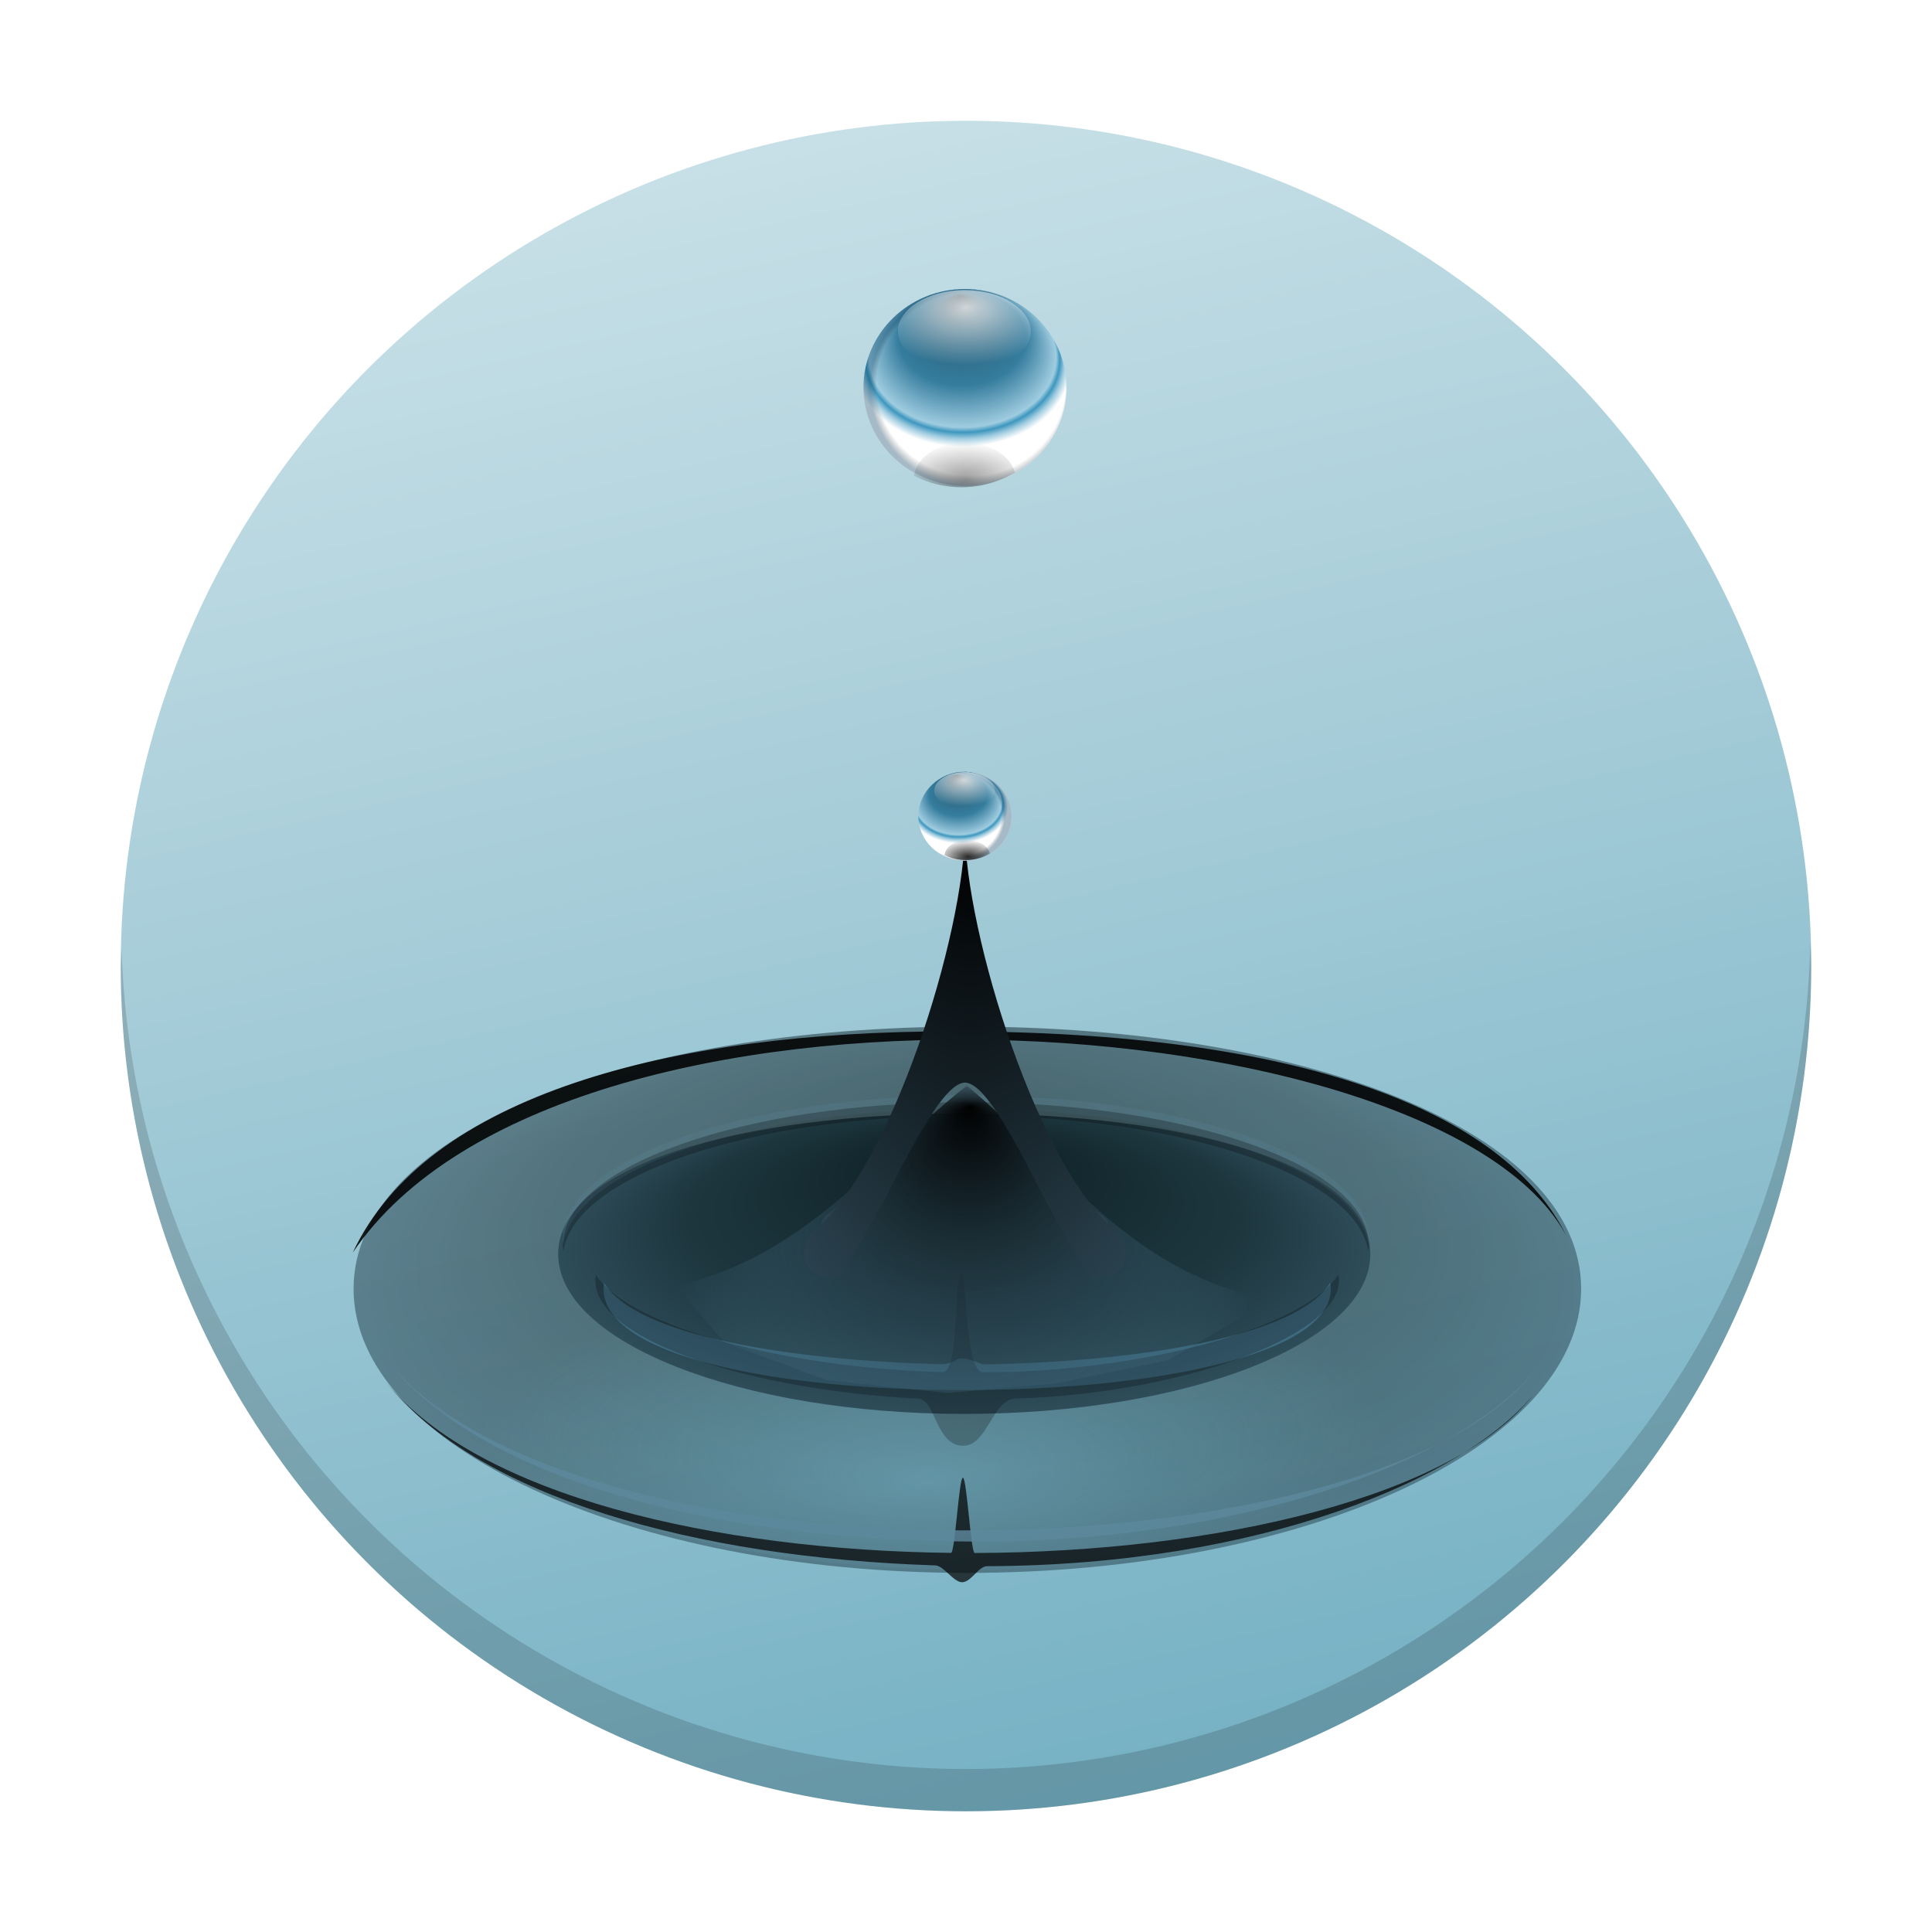 <?xml version="1.0" encoding="UTF-8" standalone="no"?>
<!-- Created with Inkscape (http://www.inkscape.org/) -->

<svg
   inkscape:version="1.2.1 (9c6d41e410, 2022-07-14)"
   version="1.1"
   id="svg2"
   height="48"
   width="48"
   sodipodi:docname="zanshin.svg"
   inkscape:export-filename="/home/pinheiro/pics/oxygen-icons/scalable/apps/zanshin.png"
   inkscape:export-xdpi="360"
   inkscape:export-ydpi="360"
   xmlns:inkscape="http://www.inkscape.org/namespaces/inkscape"
   xmlns:sodipodi="http://sodipodi.sourceforge.net/DTD/sodipodi-0.dtd"
   xmlns:xlink="http://www.w3.org/1999/xlink"
   xmlns="http://www.w3.org/2000/svg"
   xmlns:svg="http://www.w3.org/2000/svg"
   xmlns:rdf="http://www.w3.org/1999/02/22-rdf-syntax-ns#"
   xmlns:cc="http://creativecommons.org/ns#"
   xmlns:dc="http://purl.org/dc/elements/1.1/">
  <sodipodi:namedview
     id="base"
     pagecolor="#ffffff"
     bordercolor="#666666"
     borderopacity="1.0"
     inkscape:pageopacity="0.0"
     inkscape:pageshadow="2"
     inkscape:zoom="7.9999999"
     inkscape:cx="28.75"
     inkscape:cy="19.125"
     inkscape:document-units="px"
     inkscape:current-layer="layer1"
     showgrid="false"
     inkscape:window-width="1920"
     inkscape:window-height="1009"
     inkscape:window-x="0"
     inkscape:window-y="0"
     inkscape:window-maximized="1"
     inkscape:snap-bbox="false"
     inkscape:snap-grids="true"
     inkscape:bbox-paths="true"
     inkscape:snap-global="true"
     inkscape:snap-nodes="false"
     inkscape:showpageshadow="2"
     inkscape:pagecheckerboard="0"
     inkscape:deskcolor="#d1d1d1">
    <inkscape:grid
       snapvisiblegridlinesonly="true"
       enabled="true"
       visible="true"
       empspacing="5"
       id="grid2985"
       type="xygrid"
       spacingx="2"
       spacingy="2"
       originx="0"
       originy="0" />
  </sodipodi:namedview>
  <defs
     id="defs4">
    <linearGradient
       inkscape:collect="always"
       id="linearGradient5686">
      <stop
         style="stop-color:#72afc2;stop-opacity:1;"
         offset="0"
         id="stop5682" />
      <stop
         style="stop-color:#c8e0e7;stop-opacity:1;"
         offset="1"
         id="stop5684" />
    </linearGradient>
    <linearGradient
       inkscape:collect="always"
       id="linearGradient4771">
      <stop
         style="stop-color:#000000;stop-opacity:1;"
         offset="0"
         id="stop4773" />
      <stop
         style="stop-color:#000000;stop-opacity:0;"
         offset="1"
         id="stop4775" />
    </linearGradient>
    <linearGradient
       inkscape:collect="always"
       id="linearGradient4761">
      <stop
         style="stop-color:#72afc2;stop-opacity:1;"
         offset="0"
         id="stop4763" />
      <stop
         style="stop-color:#72afc2;stop-opacity:0;"
         offset="1"
         id="stop4765" />
    </linearGradient>
    <linearGradient
       id="linearGradient4751">
      <stop
         id="stop4753"
         offset="0"
         style="stop-color:#0d2024;stop-opacity:1;" />
      <stop
         style="stop-color:#1d363e;stop-opacity:1;"
         offset="0.695"
         id="stop4755" />
      <stop
         id="stop4757"
         offset="1"
         style="stop-color:#2e4c59;stop-opacity:1;" />
    </linearGradient>
    <linearGradient
       id="linearGradient4573">
      <stop
         style="stop-color:#0d2024;stop-opacity:1;"
         offset="0"
         id="stop4575" />
      <stop
         id="stop4749"
         offset="0.68"
         style="stop-color:#1d363e;stop-opacity:1;" />
      <stop
         style="stop-color:#2e4c59;stop-opacity:1;"
         offset="1"
         id="stop4577" />
    </linearGradient>
    <linearGradient
       id="linearGradient4563">
      <stop
         style="stop-color:#000000;stop-opacity:1;"
         offset="0"
         id="stop4565" />
      <stop
         style="stop-color:#2f4a58;stop-opacity:1;"
         offset="1"
         id="stop4567" />
    </linearGradient>
    <linearGradient
       id="linearGradient4533">
      <stop
         style="stop-color:#000000;stop-opacity:1;"
         offset="0"
         id="stop4535" />
      <stop
         style="stop-color:#5b91ac;stop-opacity:0;"
         offset="1"
         id="stop4537" />
    </linearGradient>
    <linearGradient
       inkscape:collect="always"
       id="linearGradient4433">
      <stop
         style="stop-color:#ffffff;stop-opacity:1;"
         offset="0"
         id="stop4435" />
      <stop
         style="stop-color:#ffffff;stop-opacity:0;"
         offset="1"
         id="stop4437" />
    </linearGradient>
    <linearGradient
       id="linearGradient4411">
      <stop
         style="stop-color:#13191b;stop-opacity:0;"
         offset="0"
         id="stop4413" />
      <stop
         id="stop4419"
         offset="0.931"
         style="stop-color:#13191b;stop-opacity:0" />
      <stop
         style="stop-color:#00385c;stop-opacity:1;"
         offset="1"
         id="stop4415" />
    </linearGradient>
    <linearGradient
       id="linearGradient4401">
      <stop
         style="stop-color:#1c2e37;stop-opacity:1;"
         offset="0"
         id="stop4403" />
      <stop
         id="stop4423"
         offset="0.236"
         style="stop-color:#2d627b;stop-opacity:1;" />
      <stop
         style="stop-color:#357c9d;stop-opacity:1;"
         offset="0.593"
         id="stop4427" />
      <stop
         id="stop4429"
         offset="0.871"
         style="stop-color:#9fcce0;stop-opacity:1" />
      <stop
         id="stop4421"
         offset="0.905"
         style="stop-color:#3e97bf;stop-opacity:1" />
      <stop
         style="stop-color:#9ecbdf;stop-opacity:1;"
         offset="0.945"
         id="stop4425" />
      <stop
         style="stop-color:#ffffff;stop-opacity:1;"
         offset="1"
         id="stop4405" />
    </linearGradient>
    <linearGradient
       id="linearGradient4167">
      <stop
         id="stop4169"
         offset="0"
         style="stop-color:#5f5f5f;stop-opacity:1" />
      <stop
         style="stop-color:#7b7b7b;stop-opacity:1;"
         offset="0.002"
         id="stop4171" />
      <stop
         style="stop-color:#b8b8b8;stop-opacity:1;"
         offset="0.016"
         id="stop4173" />
      <stop
         id="stop4175"
         offset="0.069"
         style="stop-color:#7b7b7b;stop-opacity:1;" />
      <stop
         id="stop4177"
         offset="1"
         style="stop-color:#7b7b7b;stop-opacity:1;" />
    </linearGradient>
    <linearGradient
       id="linearGradient4434">
      <stop
         style="stop-color:#23343f;stop-opacity:1;"
         offset="0"
         id="stop4436" />
      <stop
         style="stop-color:#0d2024;stop-opacity:1;"
         offset="1"
         id="stop4438" />
    </linearGradient>
    <linearGradient
       id="linearGradient3863">
      <stop
         style="stop-color:#5f5f5f;stop-opacity:1"
         offset="0"
         id="stop3865" />
      <stop
         id="stop4068"
         offset="0.008"
         style="stop-color:#7b7b7b;stop-opacity:1;" />
      <stop
         id="stop4066"
         offset="0.016"
         style="stop-color:#bcbcbc;stop-opacity:1;" />
      <stop
         style="stop-color:#7b7b7b;stop-opacity:1;"
         offset="0.116"
         id="stop4070" />
      <stop
         style="stop-color:#7b7b7b;stop-opacity:1;"
         offset="1"
         id="stop3867" />
    </linearGradient>
    <clipPath
       clipPathUnits="userSpaceOnUse"
       id="clipPath4233">
      <path
         inkscape:connector-curvature="0"
         id="path4235"
         d="m 43.188,935.362 c -3.228,0 -6.158,0.959 -6.562,2.156 L 7.031,1025.206 c -0.015,0.043 -0.026,0.082 -0.031,0.125 -0.001,0.01 7.718e-4,0.021 0,0.031 v 0.063 l 0.031,13.531 c -0.404,1.327 2.763,2.406 7.094,2.406 h 226.75 c 4.33,0 7.492,-1.079 7.094,-2.406 L 248,1025.425 c 6.6e-4,-0.02 0.001,-0.042 0,-0.063 -0.004,-0.053 -0.013,-0.102 -0.031,-0.156 l -29.188,-87.687 c -0.399,-1.197 -3.334,-2.156 -6.562,-2.156 H 43.187 Z"
         style="fill:url(#linearGradient4237);fill-opacity:1"
         sodipodi:nodetypes="cccccccsscccccscc" />
    </clipPath>
    <linearGradient
       inkscape:collect="always"
       xlink:href="#linearGradient3863"
       id="linearGradient4237"
       gradientUnits="userSpaceOnUse"
       spreadMethod="reflect"
       x1="7"
       y1="986.362"
       x2="135"
       y2="986.362" />
    <filter
       id="filter6136"
       inkscape:collect="always"
       x="-0"
       y="-0"
       width="1"
       height="1.001">
      <feGaussianBlur
         id="feGaussianBlur6138"
         stdDeviation="0.15"
         inkscape:collect="always" />
    </filter>
    <linearGradient
       id="linearGradient6140"
       inkscape:collect="always">
      <stop
         id="stop6142"
         offset="0"
         style="stop-color:#ffffff;stop-opacity:1;" />
      <stop
         id="stop6144"
         offset="1"
         style="stop-color:#ffffff;stop-opacity:0;" />
    </linearGradient>
    <clipPath
       clipPathUnits="userSpaceOnUse"
       id="clipPath4998">
      <path
         sodipodi:nodetypes="ccccccccc"
         inkscape:connector-curvature="0"
         id="path5000"
         d="m 362.869,919.99 -26.457,78.126 c -0.199,0.567 1.276,1.281 3.09,1.244 h 208.389 c 2.009,0.041 3.388,-0.677 3.19,-1.244 l -24.426,-78.126 c -0.131,-0.368 -0.512,-0.631 -0.902,-0.622 H 364.766 c -0.885,0 -1.768,0.345 -1.896,0.622 z"
         style="fill:url(#radialGradient5002);fill-opacity:1;stroke:none" />
    </clipPath>
    <radialGradient
       inkscape:collect="always"
       xlink:href="#linearGradient4434"
       id="radialGradient5002"
       gradientUnits="userSpaceOnUse"
       gradientTransform="matrix(1.26,-0.345,0.143,0.524,136.6,491.049)"
       cx="132.473"
       cy="998.66"
       fx="132.473"
       fy="998.66"
       r="107.353" />
    <linearGradient
       inkscape:collect="always"
       xlink:href="#linearGradient6140"
       id="linearGradient4642"
       gradientUnits="userSpaceOnUse"
       x1="2227.072"
       y1="-1248.16"
       x2="2231.779"
       y2="-1248.969" />
    <clipPath
       clipPathUnits="userSpaceOnUse"
       id="clipPath4785">
      <circle
         style="opacity:0.354;fill:url(#radialGradient4790);fill-opacity:1;fill-rule:evenodd;stroke:none"
         id="path4788"
         transform="matrix(0.551,0,0,0.744,348.837,72.651)"
         cx="-397.875"
         cy="-33.375"
         r="8.125" />
    </clipPath>
    <radialGradient
       inkscape:collect="always"
       xlink:href="#linearGradient4411"
       id="radialGradient4790"
       gradientUnits="userSpaceOnUse"
       cx="-397.875"
       cy="-33.375"
       fx="-398.084"
       fy="-37.762"
       r="8.125" />
    <clipPath
       clipPathUnits="userSpaceOnUse"
       id="clipPath4785-5">
      <circle
         style="opacity:0.354;fill:url(#radialGradient4790);fill-opacity:1;fill-rule:evenodd;stroke:none"
         id="path4788-5"
         transform="matrix(0.551,0,0,0.744,348.837,72.651)"
         cx="-397.875"
         cy="-33.375"
         r="8.125" />
    </clipPath>
    <clipPath
       clipPathUnits="userSpaceOnUse"
       id="clipPath866">
      <circle
         style="opacity:0.354;fill:url(#radialGradient4790);fill-opacity:1;fill-rule:evenodd;stroke:none"
         id="circle864"
         transform="matrix(0.551,0,0,0.744,348.837,72.651)"
         cx="-397.875"
         cy="-33.375"
         r="8.125" />
    </clipPath>
    <linearGradient
       gradientUnits="userSpaceOnUse"
       y2="525.911"
       x2="395.707"
       y1="546.927"
       x1="400.556"
       id="linearGradient4288-9"
       xlink:href="#linearGradient5686"
       gradientTransform="matrix(1.941,0,0,1.942,-359.252,-518.382)" />
    <linearGradient
       id="linearGradient4197">
      <stop
         style="stop-color:#c6cdd1;stop-opacity:1"
         offset="0"
         id="stop2" />
      <stop
         style="stop-color:#e0e5e7;stop-opacity:1"
         offset="1"
         id="stop4" />
    </linearGradient>
    <linearGradient
       xlink:href="#linearGradient4771"
       id="linearGradient4190"
       x1="23.547"
       y1="16.764"
       x2="37.308"
       y2="30.525"
       gradientUnits="userSpaceOnUse" />
    <linearGradient
       xlink:href="#linearGradient4167-3"
       id="linearGradient4173"
       x1="414.727"
       y1="539.763"
       x2="399.489"
       y2="508.239"
       gradientUnits="userSpaceOnUse" />
    <linearGradient
       id="linearGradient4167-3">
      <stop
         style="stop-color:#d01c2d;stop-opacity:1"
         offset="0"
         id="stop12" />
      <stop
         style="stop-color:#e05e4c;stop-opacity:1"
         offset="1"
         id="stop14" />
    </linearGradient>
    <radialGradient
       inkscape:collect="always"
       xlink:href="#linearGradient4751"
       id="radialGradient4709-3-1"
       gradientUnits="userSpaceOnUse"
       gradientTransform="matrix(1,0,0,0.5,0,76.912)"
       cx="129.754"
       cy="153.823"
       fx="129.754"
       fy="133.434"
       r="28.991" />
    <filter
       inkscape:collect="always"
       id="filter4737-3-0"
       x="-0.014"
       y="-0.03"
       width="1.029"
       height="1.06">
      <feGaussianBlur
         inkscape:collect="always"
         stdDeviation="0.35"
         id="feGaussianBlur4739-5-6" />
    </filter>
    <radialGradient
       inkscape:collect="always"
       xlink:href="#linearGradient4761"
       id="radialGradient4767-6-8"
       cx="127.389"
       cy="179.203"
       fx="127.041"
       fy="190.191"
       r="31.15"
       gradientTransform="matrix(0.681,-0.011,0.004,0.256,40.592,116.573)"
       gradientUnits="userSpaceOnUse" />
    <filter
       inkscape:collect="always"
       id="filter4725-1-6"
       x="-0.011"
       y="-0.063"
       width="1.023"
       height="1.126">
      <feGaussianBlur
         inkscape:collect="always"
         stdDeviation="0.244"
         id="feGaussianBlur4727-2-6" />
    </filter>
    <filter
       inkscape:collect="always"
       id="filter4626-7-4"
       x="-0.027"
       width="1.054"
       y="-0.13"
       height="1.26">
      <feGaussianBlur
         inkscape:collect="always"
         stdDeviation="0.613"
         id="feGaussianBlur4628-0-9" />
    </filter>
    <filter
       inkscape:collect="always"
       id="filter4640-9-5"
       x="-0.012"
       y="-0.061"
       width="1.023"
       height="1.122">
      <feGaussianBlur
         inkscape:collect="always"
         stdDeviation="0.263"
         id="feGaussianBlur4642-3-0" />
    </filter>
    <radialGradient
       inkscape:collect="always"
       xlink:href="#linearGradient4573"
       id="radialGradient4711-6-4"
       gradientUnits="userSpaceOnUse"
       gradientTransform="matrix(1,0,0,0.5,0,76.912)"
       cx="129.754"
       cy="153.823"
       fx="129.754"
       fy="133.434"
       r="28.991" />
    <filter
       inkscape:collect="always"
       id="filter4593-6-7"
       x="-0.038"
       y="-0.082"
       width="1.077"
       height="1.163">
      <feGaussianBlur
         inkscape:collect="always"
         stdDeviation="0.926"
         id="feGaussianBlur4595-1-2" />
    </filter>
    <filter
       inkscape:collect="always"
       id="filter4679-8-7"
       x="-0.021"
       y="-0.086"
       width="1.041"
       height="1.172">
      <feGaussianBlur
         inkscape:collect="always"
         stdDeviation="0.495"
         id="feGaussianBlur4681-7-2" />
    </filter>
    <filter
       inkscape:collect="always"
       id="filter4689-9-2"
       x="-0.036"
       width="1.073"
       y="-0.207"
       height="1.413">
      <feGaussianBlur
         inkscape:collect="always"
         stdDeviation="0.818"
         id="feGaussianBlur4691-2-6" />
    </filter>
    <filter
       inkscape:collect="always"
       id="filter4693-0-1"
       x="-0.018"
       y="-0.064"
       width="1.036"
       height="1.129">
      <feGaussianBlur
         inkscape:collect="always"
         stdDeviation="0.409"
         id="feGaussianBlur4695-2-0" />
    </filter>
    <filter
       inkscape:collect="always"
       id="filter4541-3-6"
       x="-0.028"
       width="1.056"
       y="-0.118"
       height="1.236">
      <feGaussianBlur
         inkscape:collect="always"
         stdDeviation="0.678"
         id="feGaussianBlur4543-7-1" />
    </filter>
    <radialGradient
       inkscape:collect="always"
       xlink:href="#linearGradient4533"
       id="radialGradient4707-5-5"
       gradientUnits="userSpaceOnUse"
       gradientTransform="matrix(1,2.5362044e-7,-2.5187962e-7,0.993,3.9842886e-5,-1.241)"
       cx="128.605"
       cy="158.182"
       fx="128.959"
       fy="137.422"
       r="25.755" />
    <filter
       inkscape:collect="always"
       id="filter4525-2-9"
       x="-0.043"
       y="-0.071"
       width="1.087"
       height="1.141">
      <feGaussianBlur
         inkscape:collect="always"
         stdDeviation="0.972"
         id="feGaussianBlur4527-8-0" />
    </filter>
    <filter
       inkscape:collect="always"
       id="filter4555-9-9"
       x="-0.035"
       y="-0.044"
       width="1.07"
       height="1.088">
      <feGaussianBlur
         inkscape:collect="always"
         stdDeviation="0.554"
         id="feGaussianBlur4557-7-1" />
    </filter>
    <radialGradient
       inkscape:collect="always"
       xlink:href="#linearGradient4563"
       id="radialGradient4705-3-7"
       gradientUnits="userSpaceOnUse"
       gradientTransform="matrix(0.328,0,0,0.489,-18.058,367.534)"
       cx="128.312"
       cy="929.453"
       fx="128.666"
       fy="919.897"
       r="19.882" />
    <radialGradient
       inkscape:collect="always"
       xlink:href="#linearGradient4401"
       id="radialGradient4703-2-1"
       gradientUnits="userSpaceOnUse"
       gradientTransform="matrix(0.328,-1.8245435e-8,1.455403e-8,0.246,154.416,814.113)"
       cx="-397.835"
       cy="-35.165"
       fx="-398.033"
       fy="-42.268"
       r="8.125" />
    <radialGradient
       inkscape:collect="always"
       xlink:href="#linearGradient4411"
       id="radialGradient4701-4-6"
       gradientUnits="userSpaceOnUse"
       cx="-397.875"
       cy="-33.375"
       fx="-398.084"
       fy="-37.762"
       r="8.125"
       gradientTransform="matrix(0.31,0,0,0.301,147.472,816.042)" />
    <radialGradient
       inkscape:collect="always"
       xlink:href="#linearGradient4433"
       id="radialGradient4666-6-9"
       gradientUnits="userSpaceOnUse"
       gradientTransform="matrix(0.741,0,0,0.444,-70.81,773.172)"
       cx="127.94"
       cy="69.43"
       fx="127.94"
       fy="69.43"
       r="3.218" />
    <radialGradient
       inkscape:collect="always"
       xlink:href="#linearGradient4401"
       id="radialGradient4699-6-1"
       gradientUnits="userSpaceOnUse"
       gradientTransform="matrix(0.151,0,0,0.111,83.889,820.317)"
       cx="-397.835"
       cy="-35.165"
       fx="-398.033"
       fy="-42.268"
       r="8.125" />
    <radialGradient
       inkscape:collect="always"
       xlink:href="#linearGradient4411"
       id="radialGradient4697-3-2"
       gradientUnits="userSpaceOnUse"
       cx="-397.875"
       cy="-33.375"
       fx="-398.084"
       fy="-37.762"
       r="8.125"
       gradientTransform="matrix(0.143,0,0,0.136,80.7,821.19)" />
    <radialGradient
       inkscape:collect="always"
       xlink:href="#linearGradient4433"
       id="radialGradient4661-2-9"
       gradientUnits="userSpaceOnUse"
       gradientTransform="matrix(0.34,0,0,0.201,-19.563,801.787)"
       cx="127.94"
       cy="69.43"
       fx="127.94"
       fy="69.43"
       r="3.218" />
    <radialGradient
       inkscape:collect="always"
       xlink:href="#linearGradient4771"
       id="radialGradient4777-0-3"
       cx="129.75"
       cy="53.375"
       fx="129.75"
       fy="53.375"
       r="2.25"
       gradientUnits="userSpaceOnUse"
       gradientTransform="matrix(1.41,0,0,1,-53.152,0)" />
    <clipPath
       clipPathUnits="userSpaceOnUse"
       id="clipPath4785-5-8">
      <circle
         style="opacity:0.354;fill:url(#radialGradient4790);fill-opacity:1;fill-rule:evenodd;stroke:none"
         id="path4788-5-8"
         transform="matrix(0.551,0,0,0.744,348.837,72.651)"
         cx="-397.875"
         cy="-33.375"
         r="8.125" />
    </clipPath>
    <filter
       inkscape:collect="always"
       id="filter4804-4-5"
       x="-0.105"
       width="1.21"
       y="-0.105"
       height="1.21">
      <feGaussianBlur
         inkscape:collect="always"
         stdDeviation="0.197"
         id="feGaussianBlur4806-7-0" />
    </filter>
    <radialGradient
       inkscape:collect="always"
       xlink:href="#linearGradient4771"
       id="radialGradient4794-6-9"
       gradientUnits="userSpaceOnUse"
       gradientTransform="matrix(1.41,0,0,1,-53.152,0)"
       cx="129.75"
       cy="53.375"
       fx="129.75"
       fy="53.375"
       r="2.25" />
    <clipPath
       clipPathUnits="userSpaceOnUse"
       id="clipPath2020">
      <circle
         style="opacity:0.354;fill:url(#radialGradient4790);fill-opacity:1;fill-rule:evenodd;stroke:none"
         id="circle2018"
         transform="matrix(0.551,0,0,0.744,348.837,72.651)"
         cx="-397.875"
         cy="-33.375"
         r="8.125" />
    </clipPath>
  </defs>
  <g
     transform="translate(0,-796.362)"
     id="layer1"
     inkscape:groupmode="layer"
     inkscape:label="Camada 1">
    <g
       inkscape:label="fill text"
       id="g3232"
       transform="translate(1357.126,123.96)" />
    <g
       inkscape:label="fill text"
       id="g4591"
       transform="translate(1357.126,123.96)" />
    <g
       transform="translate(1005.67,43.576)"
       id="g5869"
       inkscape:label="fill text" />
    <g
       transform="translate(1005.67,43.576)"
       id="g5871"
       inkscape:label="fill text" />
    <g
       id="g5368"
       inkscape:label="fill text"
       transform="translate(1604.2,185.271)" />
    <g
       id="g7458"
       transform="matrix(0.048,0,0,0.048,887.997,512.297)"
       style="opacity:0.362;fill:#ffffff;fill-opacity:1">
      <g
         transform="matrix(0.785,0,0,0.785,416.272,35.267)"
         id="g7460"
         style="fill:#ffffff;fill-opacity:1" />
    </g>
    <g
       transform="matrix(0.048,0,0,0.048,887.997,517.323)"
       id="g7486"
       style="opacity:0.362;fill:#ffffff;fill-opacity:1">
      <g
         id="g7488"
         transform="matrix(0.785,0,0,0.785,416.272,35.267)"
         style="fill:#ffffff;fill-opacity:1" />
    </g>
    <g
       id="g7518"
       transform="matrix(0.048,0,0,0.048,887.997,522.35)"
       style="opacity:0.362;fill:#ffffff;fill-opacity:1">
      <g
         transform="matrix(0.785,0,0,0.785,416.272,35.267)"
         id="g7520"
         style="fill:#ffffff;fill-opacity:1" />
    </g>
    <g
       inkscape:label="lorem ipsum"
       id="g9542"
       transform="translate(-801.488,617.028)" />
    <g
       id="g5369"
       transform="matrix(0.953,-0.192,0.192,0.953,-954.01,701.03)" />
    <g
       id="g7051"
       transform="matrix(0.953,-0.192,0.192,0.953,-954.01,701.03)" />
    <path
       transform="translate(0.996,-0.633)"
       d="m 2227.512,-1257.619 c -0.131,0.026 -0.447,0.174 -0.475,0.223 1.046,15.272 1.201,23.261 1.096,27.426 -0.052,2.083 -0.171,3.21 -0.273,3.809 -0.021,0.124 -0.034,0.146 -0.053,0.229 -0.27,-0.862 -0.482,-2.289 -0.623,-4.121 -0.166,-2.153 -0.25,-4.823 -0.289,-7.678 -0.077,-5.709 0.029,-12.157 0.037,-16.705 a 0.151,0.151 0 0 0 -0.254,-0.109 c -0.065,0.061 -0.094,0.132 -0.125,0.221 -0.031,0.089 -0.058,0.196 -0.082,0.324 -0.049,0.257 -0.089,0.599 -0.123,1.016 -0.068,0.834 -0.111,1.97 -0.131,3.316 -0.04,2.692 0.01,6.219 0.123,9.797 0.114,3.578 0.291,7.208 0.51,10.104 0.109,1.448 0.229,2.712 0.355,3.697 0.127,0.985 0.252,1.678 0.406,2.037 l 0.031,-0.166 c 0,0 0.169,0.245 0.193,0.236 0.024,-0.01 0.059,-0.019 0.1,-0.035 0.082,-0.032 0.19,-0.079 0.303,-0.137 0.113,-0.057 0.23,-0.124 0.328,-0.207 0.098,-0.082 0.187,-0.182 0.207,-0.322 0.779,-5.414 1.158,-13.558 1.012,-20.385 -0.073,-3.413 -0.277,-6.496 -0.629,-8.748 -0.176,-1.126 -0.389,-2.044 -0.646,-2.699 -0.129,-0.328 -0.269,-0.59 -0.43,-0.783 -0.16,-0.193 -0.351,-0.32 -0.566,-0.338 z"
       id="path4314"
       style="fill:url(#linearGradient4642);fill-opacity:1;fill-rule:evenodd;stroke:none;filter:url(#filter6136)"
       inkscape:original="M 2227.5 -1257.4688 C 2227.401 -1257.4787 2227.2935 -1257.4593 2227.1875 -1257.4062 C 2229.2788 -1226.8576 2227.8125 -1225.4375 2227.8125 -1225.4375 C 2226.3531 -1228.6464 2226.7654 -1245.3451 2226.7812 -1254.4375 C 2225.8054 -1253.5206 2226.6578 -1226.6423 2227.75 -1224.0938 C 2227.7499 -1224.0937 2228.5789 -1224.3671 2228.625 -1224.6875 C 2230.1798 -1235.4861 2230.1366 -1257.2565 2227.5 -1257.4688 z "
       inkscape:radius="0.15087678"
       sodipodi:type="inkscape:offset" />
    <g
       id="g4178"
       transform="translate(1093.187,567.1)"
       clip-path="none">
      <g
         id="g4180"
         transform="translate(35,12)" />
    </g>
    <g
       id="g5366"
       transform="matrix(0.86,0,0,0.86,20.607,114.289)" />
    <g
       transform="matrix(1.05,0,0,1.05,-405,270.375)"
       id="g30">
      <circle
         cy="523.798"
         cx="408.571"
         style="opacity:1;fill:url(#linearGradient4288-9);fill-opacity:1.0;stroke:none;stroke-width:1.94;stroke-miterlimit:4;stroke-dasharray:none;stroke-dashoffset:0;stroke-opacity:1"
         r="20"
         id="circle22" />
      <path
         style="opacity:0.15;fill:#000000;fill-opacity:1;stroke:none;stroke-width:1.94;stroke-miterlimit:4;stroke-dasharray:none;stroke-dashoffset:0;stroke-opacity:1"
         d="M 43.979,23.418 A 20,20 0 0 1 24,43 20,20 0 0 1 4.021,23.582 20,20 0 0 0 4,24 20,20 0 0 0 24,44 20,20 0 0 0 44,24 20,20 0 0 0 43.979,23.418 Z"
         transform="translate(384.571,499.798)"
         id="path28" />
    </g>
    <path
       transform="matrix(0.526,0,0,0.487,-44.217,753.469)"
       style="opacity:0.751;fill:url(#radialGradient4709-3-1);fill-opacity:1;fill-rule:evenodd;stroke:none;filter:url(#filter4737-3-0)"
       d="m 158.745,153.823 c 0,8.006 -12.98,14.496 -28.991,14.496 -16.012,0 -28.991,-6.49 -28.991,-14.496 0,-8.006 12.98,-13.374 28.991,-13.374 16.012,0 28.991,5.368 28.991,13.374 z"
       id="path4608-5-6"
       inkscape:connector-curvature="0"
       sodipodi:nodetypes="sssss" />
    <path
       sodipodi:nodetypes="sssss"
       inkscape:connector-curvature="0"
       id="path4759-6-3"
       d="m 158.745,153.823 c 0,8.006 -12.98,14.496 -28.991,14.496 -16.012,0 -28.991,-6.49 -28.991,-14.496 0,-8.006 12.98,-13.374 28.991,-13.374 16.012,0 28.991,5.368 28.991,13.374 z"
       style="opacity:0.751;fill:url(#radialGradient4767-6-8);fill-opacity:1;fill-rule:evenodd;stroke:none;filter:url(#filter4737-3-0)"
       transform="matrix(0.524,0,0,0.485,-43.961,753.725)" />
    <path
       transform="matrix(0.585,0,0,-0.589,-51.124,1388.966)"
       style="fill:#000000;fill-opacity:0.875;fill-rule:evenodd;stroke:none;filter:url(#filter4725-1-6)"
       d="m 102.372,953.281 c 3.141,6.662 13.531,9.334 25.441,9.334 14.739,0 23.488,-3.328 26.117,-8.656 -5.268,9.949 -42.674,12.396 -51.558,-0.678 z"
       id="path4616-9-8"
       inkscape:connector-curvature="0"
       sodipodi:nodetypes="cscc" />
    <path
       sodipodi:nodetypes="cscccsssc"
       inkscape:connector-curvature="0"
       id="path4610-3-5"
       d="m 100.832,953.281 c 4.328,6.474 14.646,9.93 26.071,10.369 0.407,0.016 0.863,0.947 1.272,0.955 0.428,0.009 0.788,-0.91 1.187,-0.91 13.063,-0.052 22.689,-4.978 25.961,-9.736 -3.766,5.792 -15.007,8.943 -26.544,8.988 -0.187,7.4e-4 -0.375,-4.268 -0.562,-4.269 -0.187,-9e-4 -0.375,4.266 -0.562,4.263 -11.18,-0.152 -22.418,-3.231 -26.822,-9.66 z"
       style="opacity:0.895;fill:#000000;fill-opacity:0.875;fill-rule:evenodd;stroke:none;filter:url(#filter4626-7-4)"
       transform="matrix(0.523,0,0,0.438,-43.135,413.175)" />
    <path
       transform="matrix(0.523,0,0,0.438,-43.135,412.613)"
       style="opacity:0.895;fill:#5e889d;fill-opacity:1;fill-rule:evenodd;stroke:none;filter:url(#filter4640-9-5)"
       d="m 100.832,953.281 c 4.482,6.704 15.075,10.058 26.982,10.289 13.69,0.266 24.134,-4.705 27.508,-9.611 -7.535,11.59 -45.393,12.605 -54.49,-0.678 z"
       id="path4634-7-6"
       inkscape:connector-curvature="0"
       sodipodi:nodetypes="cscc" />
    <path
       transform="matrix(0.348,0,0,0.274,-21.198,785.371)"
       style="fill:url(#radialGradient4711-6-4);fill-opacity:1;fill-rule:evenodd;stroke:none;filter:url(#filter4593-6-7)"
       d="m 158.745,153.823 c 0,8.006 -12.98,14.496 -28.991,14.496 -16.012,0 -28.991,-6.49 -28.991,-14.496 0,-8.006 12.98,-12.75 28.991,-12.75 16.012,0 28.991,4.744 28.991,12.75 z"
       id="path4571-4-1"
       inkscape:connector-curvature="0"
       sodipodi:nodetypes="sssss" />
    <path
       transform="matrix(0.346,0,0,0.269,-20.362,572.235)"
       inkscape:connector-curvature="0"
       id="path4673-5-1"
       d="m 128.222,934.358 c -15.987,0 -28.957,5.937 -28.957,13.25 0,0.188 0.021,0.351 0.038,0.538 0.775,-6.996 13.432,-12.558 28.919,-12.558 15.487,0 28.105,5.562 28.881,12.558 0.017,-0.186 0.038,-0.349 0.038,-0.538 0,-7.313 -12.932,-13.25 -28.919,-13.25 z"
       style="opacity:0.503;fill:#598195;fill-opacity:1;fill-rule:evenodd;stroke:none;filter:url(#filter4679-8-7)" />
    <path
       sodipodi:nodetypes="ccccssscc"
       inkscape:connector-curvature="0"
       id="path4683-2-5"
       d="m 155.342,953.171 c -2.484,4.792 -14.121,6.991 -25.667,7.228 -2.339,-1.059 -1.449,-0.229 -2.993,-0.015 -11.251,-0.344 -22.562,-2.475 -25.035,-7.167 -0.015,0.154 -0.047,0.313 -0.047,0.469 0,6.004 12.902,8.983 26.595,8.983 13.693,0 27.194,-2.979 27.194,-8.983 0,-0.171 -0.029,-0.346 -0.047,-0.516 z"
       style="opacity:0.503;fill:#74cbf8;fill-opacity:1;fill-rule:evenodd;stroke:none;filter:url(#filter4689-9-2)"
       transform="matrix(0.336,0,0,0.281,-19.145,560.388)" />
    <path
       style="opacity:0.503;fill:#000000;fill-opacity:0.919;fill-rule:evenodd;stroke:none;filter:url(#filter4693-0-1)"
       d="m 155.941,952.439 c -2.484,4.792 -14.719,8.66 -26.266,8.66 -1.385,0 -1.189,-8.745 -1.593,-8.745 -0.601,0 -0.12,8.769 -1.4,8.73 -11.251,-0.344 -23.161,-3.907 -25.634,-8.598 -0.015,0.154 -0.047,0.313 -0.047,0.469 0,5.424 11.653,9.726 23.876,10.472 1.309,0.08 1.283,4.169 3.318,4.169 1.828,0 2.123,-4.132 3.935,-4.188 11.436,-0.35 23.859,-5.251 23.859,-10.454 0,-0.171 -0.029,-0.346 -0.047,-0.516 z"
       id="path4481-5-9"
       inkscape:connector-curvature="0"
       sodipodi:nodetypes="cssscssssscc"
       transform="matrix(0.336,0,0,0.281,-19.145,560.388)" />
    <path
       style="opacity:0.503;fill:#000000;fill-opacity:1;fill-rule:evenodd;stroke:none;filter:url(#filter4541-3-6)"
       d="m 128.222,934.358 c -15.987,0 -28.957,5.937 -28.957,13.25 0,0.188 0.021,0.351 0.038,0.538 0.775,-6.996 13.432,-12.558 28.919,-12.558 15.487,0 28.105,5.562 28.881,12.558 0.017,-0.186 0.038,-0.349 0.038,-0.538 0,-7.313 -12.932,-13.25 -28.919,-13.25 z"
       id="path4486-4-8"
       inkscape:connector-curvature="0"
       transform="matrix(0.346,0,0,0.269,-20.362,572.404)" />
    <path
       style="fill:url(#radialGradient4707-5-5);fill-opacity:1;stroke:none;filter:url(#filter4525-2-9)"
       d="m 128.693,132.963 c -8.295,7.747 -14.282,18.249 -26.298,21.552 l 4.378,6.026 9.192,4.066 10.96,1.414 9.899,-1.061 10.076,-2.475 9.244,-6.457 c -13.206,-3.168 -18.901,-14.708 -27.452,-23.065 z"
       id="path4493-7-4"
       inkscape:connector-curvature="0"
       transform="matrix(0.275,0,0,0.231,-11.371,792.621)"
       sodipodi:nodetypes="ccccccccc" />
    <path
       inkscape:connector-curvature="0"
       id="path4553-4-8"
       d="m 128.312,920.293 c 0,9.923 -7.597,20.929 -18.108,26.807 -0.774,0.433 -1.501,1.141 -0.547,2.158 1.038,1.107 3.81,1.511 4.464,0.8 6.069,-6.594 10.214,-16.466 14.192,-16.55 3.978,0.085 8.081,9.956 14.15,16.55 0.654,0.711 3.468,0.307 4.506,-0.8 0.954,-1.017 0.227,-1.625 -0.547,-2.058 -10.511,-5.878 -18.108,-16.984 -18.108,-26.907 z"
       style="opacity:0.232;fill:#b0c9d6;fill-opacity:1;stroke:none;filter:url(#filter4555-9-9)"
       sodipodi:nodetypes="cssscsssc"
       transform="matrix(0.187,0,0,0.253,-0.024,586.895)" />
    <path
       style="fill:url(#radialGradient4705-3-7);fill-opacity:1;stroke:none;stroke-width:0.201"
       d="m 23.973,816.954 c 0,2.584 -1.843,8.508 -3.808,10.038 -0.145,0.113 -0.281,0.558 -0.102,0.822 0.194,0.288 0.713,0.393 0.835,0.208 1.135,-1.717 2.332,-4.742 3.076,-4.764 0.744,0.022 1.933,3.047 3.068,4.764 0.122,0.185 0.649,0.08 0.843,-0.208 0.178,-0.265 0.043,-0.71 -0.102,-0.822 -1.966,-1.53 -3.808,-7.455 -3.808,-10.038 z"
       id="path4476-4-1"
       inkscape:connector-curvature="0"
       sodipodi:nodetypes="cssscsssc" />
    <ellipse
       style="fill:url(#radialGradient4703-2-1);fill-opacity:1;fill-rule:evenodd;stroke:none;stroke-width:0.306"
       id="path4391-3-0"
       cx="23.974"
       cy="805.99"
       rx="2.522"
       ry="2.447" />
    <ellipse
       id="path4409-0-3"
       style="opacity:0.354;fill:url(#radialGradient4701-4-6);fill-opacity:1;fill-rule:evenodd;stroke:none;stroke-width:0.306"
       cx="23.974"
       cy="805.99"
       rx="2.522"
       ry="2.447" />
    <path
       style="opacity:0.785;fill:url(#radialGradient4666-6-9);fill-opacity:1;fill-rule:evenodd;stroke:none;stroke-width:0.201"
       d="m 25.612,804.594 c 0,0.547 -0.74,0.991 -1.653,0.991 -0.913,0 -1.653,-0.444 -1.653,-0.991 0,-0.547 0.74,-1.027 1.653,-1.027 0.913,0 1.653,0.479 1.653,1.027 z"
       id="path4431-7-0"
       inkscape:connector-curvature="0"
       sodipodi:nodetypes="sssss" />
    <ellipse
       id="path4456-8-4"
       style="fill:url(#radialGradient4699-6-1);fill-opacity:1;fill-rule:evenodd;stroke:none;stroke-width:0.139"
       cx="23.974"
       cy="816.641"
       rx="1.158"
       ry="1.107" />
    <ellipse
       style="opacity:0.354;fill:url(#radialGradient4697-3-2);fill-opacity:1;fill-rule:evenodd;stroke:none;stroke-width:0.139"
       id="path4458-6-4"
       cx="23.974"
       cy="816.641"
       rx="1.158"
       ry="1.107" />
    <path
       sodipodi:nodetypes="sssss"
       inkscape:connector-curvature="0"
       id="path4460-8-4"
       d="m 24.726,816.009 c 0,0.248 -0.34,0.448 -0.759,0.448 -0.419,0 -0.759,-0.201 -0.759,-0.448 0,-0.248 0.34,-0.465 0.759,-0.465 0.419,0 0.759,0.217 0.759,0.465 z"
       style="opacity:0.785;fill:url(#radialGradient4661-2-9);fill-opacity:1;fill-rule:evenodd;stroke:none;stroke-width:0.201" />
    <circle
       style="opacity:0.619;fill:url(#radialGradient4777-0-3);fill-opacity:1;fill-rule:evenodd;stroke:none;filter:url(#filter4804-4-5)"
       id="path4769-8-4"
       transform="matrix(0.563,0,0,0.405,-49.081,786.652)"
       clip-path="url(#clipPath4785-5-8)"
       cx="129.75"
       cy="53.375"
       r="2.25" />
    <circle
       clip-path="url(#clipPath4785-5-8)"
       transform="matrix(0.254,0,0,0.182,-8.922,807.927)"
       id="path4792-4-7"
       style="opacity:0.823;fill:url(#radialGradient4794-6-9);fill-opacity:1;fill-rule:evenodd;stroke:none"
       cx="129.75"
       cy="53.375"
       r="2.25" />
  </g>
</svg>
